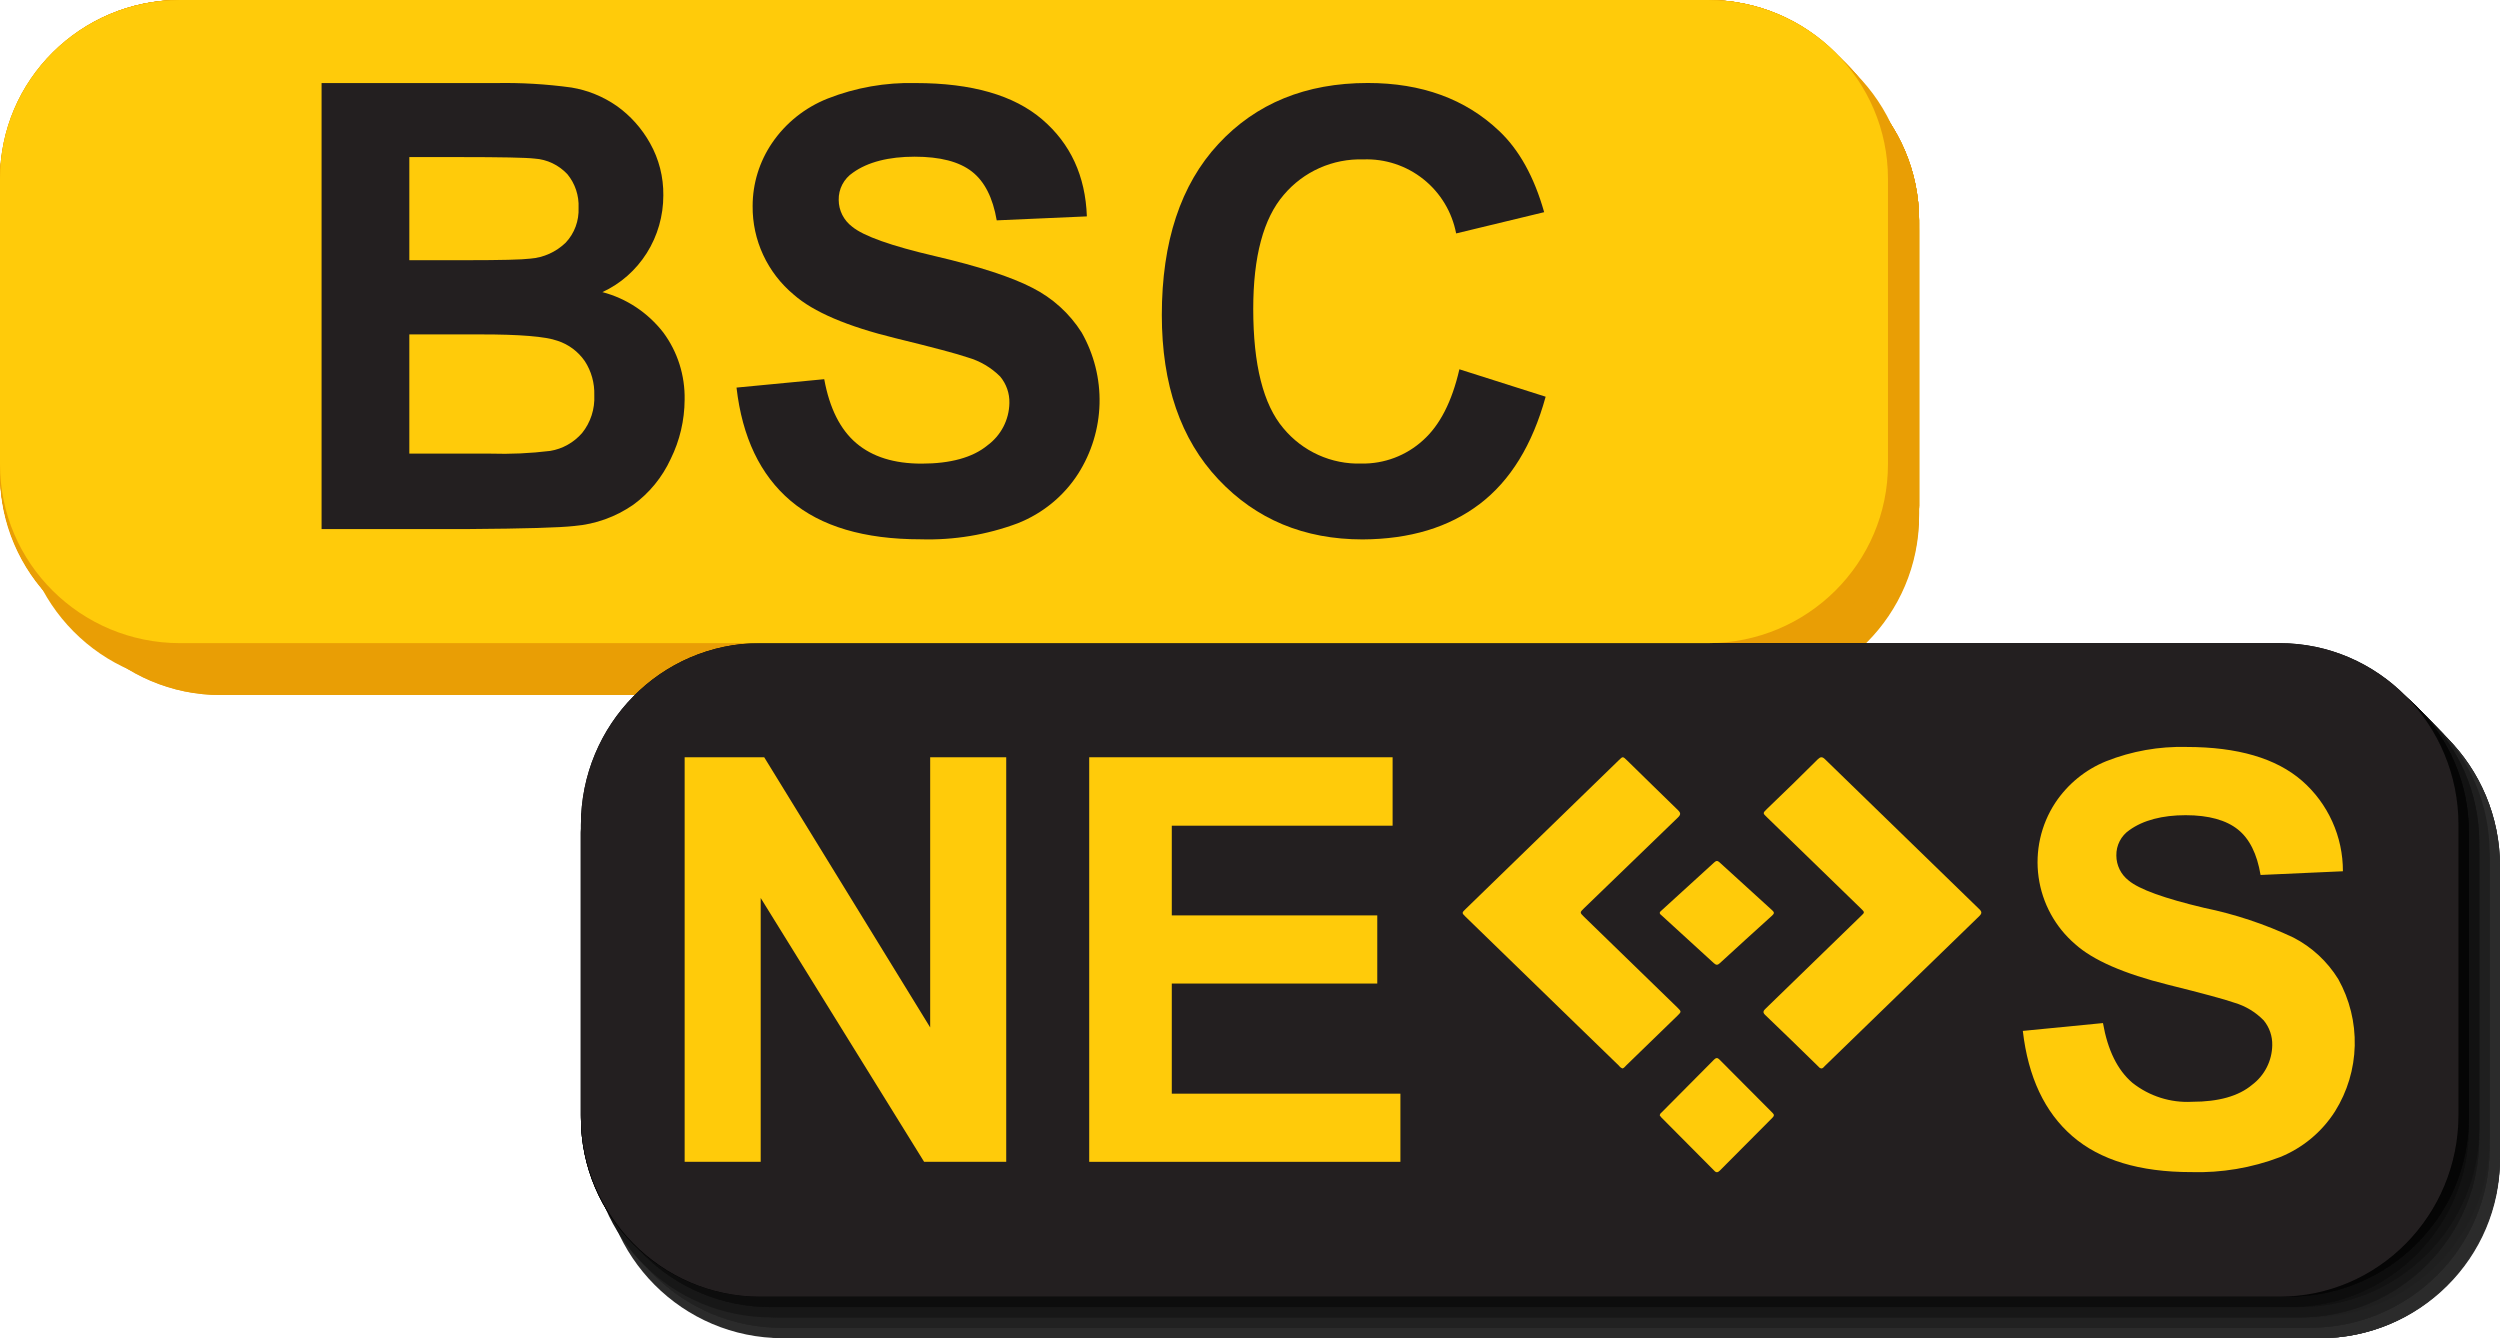 <svg width="241" height="129" viewBox="0 0 241 129" fill="none" xmlns="http://www.w3.org/2000/svg">
<path d="M167.734 5H21.266C11.73 5 4 12.719 4 22.241V49.758C4 59.281 11.73 67 21.266 67H167.734C177.27 67 185 59.281 185 49.758V22.241C185 12.719 177.27 5 167.734 5Z" fill="#E99E05"/>
<path d="M167.734 4H21.266C11.73 4 4 11.844 4 21.52V49.48C4 59.156 11.73 67 21.266 67H167.734C177.27 67 185 59.156 185 49.48V21.52C185 11.844 177.27 4 167.734 4Z" fill="#E99E05"/>
<path d="M167.734 4H21.266C11.73 4 4 11.719 4 21.241V48.758C4 58.281 11.73 66 21.266 66H167.734C177.27 66 185 58.281 185 48.758V21.241C185 11.719 177.27 4 167.734 4Z" fill="#E99E05"/>
<path d="M167.639 4H20.361C10.773 4 3 11.719 3 21.241V48.758C3 58.281 10.773 66 20.361 66H167.639C177.227 66 185 58.281 185 48.758V21.241C185 11.719 177.227 4 167.639 4Z" fill="#E99E05"/>
<path d="M167.639 4H20.361C10.773 4 3 11.719 3 21.241V48.758C3 58.281 10.773 66 20.361 66H167.639C177.227 66 185 58.281 185 48.758V21.241C185 11.719 177.227 4 167.639 4Z" fill="#E99E05"/>
<path d="M167.639 4H20.361C10.773 4 3 11.719 3 21.241V48.758C3 58.281 10.773 66 20.361 66H167.639C177.227 66 185 58.281 185 48.758V21.241C185 11.719 177.227 4 167.639 4Z" fill="#E99E05"/>
<path d="M167.639 4H20.361C10.773 4 3 11.719 3 21.241V48.758C3 58.281 10.773 66 20.361 66H167.639C177.227 66 185 58.281 185 48.758V21.241C185 11.719 177.227 4 167.639 4Z" fill="#E99E05"/>
<path d="M167.639 4H20.361C10.773 4 3 11.719 3 21.241V48.758C3 58.281 10.773 66 20.361 66H167.639C177.227 66 185 58.281 185 48.758V21.241C185 11.719 177.227 4 167.639 4Z" fill="#E99E05"/>
<path d="M167.639 4H20.361C10.773 4 3 11.719 3 21.241V48.758C3 58.281 10.773 66 20.361 66H167.639C177.227 66 185 58.281 185 48.758V21.241C185 11.719 177.227 4 167.639 4Z" fill="#E99E05"/>
<path d="M166.734 3H20.266C10.73 3 3 10.844 3 20.52V48.48C3 58.156 10.73 66 20.266 66H166.734C176.27 66 184 58.156 184 48.48V20.52C184 10.844 176.27 3 166.734 3Z" fill="#E99E05"/>
<path d="M166.734 3H20.266C10.73 3 3 10.844 3 20.52V48.48C3 58.156 10.73 66 20.266 66H166.734C176.27 66 184 58.156 184 48.48V20.52C184 10.844 176.27 3 166.734 3Z" fill="#E99E05"/>
<path d="M166.734 3H20.266C10.73 3 3 10.844 3 20.52V48.48C3 58.156 10.73 66 20.266 66H166.734C176.27 66 184 58.156 184 48.48V20.52C184 10.844 176.27 3 166.734 3Z" fill="#E99E05"/>
<path d="M166.639 3H19.361C9.773 3 2 10.844 2 20.52V48.48C2 58.156 9.773 66 19.361 66H166.639C176.227 66 184 58.156 184 48.48V20.52C184 10.844 176.227 3 166.639 3Z" fill="#E99E05"/>
<path d="M166.639 3H19.361C9.773 3 2 10.719 2 20.241V47.758C2 57.281 9.773 65 19.361 65H166.639C176.227 65 184 57.281 184 47.758V20.241C184 10.719 176.227 3 166.639 3Z" fill="#E99E05"/>
<path d="M166.639 3H19.361C9.773 3 2 10.719 2 20.241V47.758C2 57.281 9.773 65 19.361 65H166.639C176.227 65 184 57.281 184 47.758V20.241C184 10.719 176.227 3 166.639 3Z" fill="#E99E05"/>
<path d="M166.639 3H19.361C9.773 3 2 10.719 2 20.241V47.758C2 57.281 9.773 65 19.361 65H166.639C176.227 65 184 57.281 184 47.758V20.241C184 10.719 176.227 3 166.639 3Z" fill="#E99E05"/>
<path d="M166.639 2H19.361C9.773 2 2 9.844 2 19.52V47.48C2 57.156 9.773 65 19.361 65H166.639C176.227 65 184 57.156 184 47.48V19.52C184 9.844 176.227 2 166.639 2Z" fill="#E99E05"/>
<path d="M165.734 2H19.266C9.73 2 2 9.844 2 19.52V47.48C2 57.156 9.73 65 19.266 65H165.734C175.27 65 183 57.156 183 47.48V19.52C183 9.844 175.27 2 165.734 2Z" fill="#E99E05"/>
<path d="M165.734 2H19.266C9.73 2 2 9.844 2 19.52V47.48C2 57.156 9.73 65 19.266 65H165.734C175.27 65 183 57.156 183 47.48V19.52C183 9.844 175.27 2 165.734 2Z" fill="#E99E05"/>
<path d="M165.734 2H19.266C9.73 2 2 9.844 2 19.52V47.48C2 57.156 9.73 65 19.266 65H165.734C175.27 65 183 57.156 183 47.48V19.52C183 9.844 175.27 2 165.734 2Z" fill="#E99E05"/>
<path d="M165.639 2H18.361C8.773 2 1 9.719 1 19.241V46.758C1 56.281 8.773 64 18.361 64H165.639C175.227 64 183 56.281 183 46.758V19.241C183 9.719 175.227 2 165.639 2Z" fill="#E99E05"/>
<path d="M165.639 2H18.361C8.773 2 1 9.719 1 19.241V46.758C1 56.281 8.773 64 18.361 64H165.639C175.227 64 183 56.281 183 46.758V19.241C183 9.719 175.227 2 165.639 2Z" fill="#E99E05"/>
<path d="M165.639 2H18.361C8.773 2 1 9.719 1 19.241V46.758C1 56.281 8.773 64 18.361 64H165.639C175.227 64 183 56.281 183 46.758V19.241C183 9.719 175.227 2 165.639 2Z" fill="#E99E05"/>
<path d="M165.639 1H18.361C8.773 1 1 8.844 1 18.52V46.48C1 56.156 8.773 64 18.361 64H165.639C175.227 64 183 56.156 183 46.48V18.52C183 8.844 175.227 1 165.639 1Z" fill="#E99E05"/>
<path d="M165.639 1H18.361C8.773 1 1 8.844 1 18.52V46.48C1 56.156 8.773 64 18.361 64H165.639C175.227 64 183 56.156 183 46.48V18.52C183 8.844 175.227 1 165.639 1Z" fill="#E99E05"/>
<path d="M165.639 1H18.361C8.773 1 1 8.844 1 18.52V46.48C1 56.156 8.773 64 18.361 64H165.639C175.227 64 183 56.156 183 46.48V18.52C183 8.844 175.227 1 165.639 1Z" fill="#E99E05"/>
<path d="M165.639 1H18.361C8.773 1 1 8.844 1 18.52V46.48C1 56.156 8.773 64 18.361 64H165.639C175.227 64 183 56.156 183 46.48V18.52C183 8.844 175.227 1 165.639 1Z" fill="#E99E05"/>
<path d="M165.639 1H18.361C8.773 1 1 8.719 1 18.241V45.758C1 55.281 8.773 63 18.361 63H165.639C175.227 63 183 55.281 183 45.758V18.241C183 8.719 175.227 1 165.639 1Z" fill="#E99E05"/>
<path d="M165.639 1H18.361C8.773 1 1 8.719 1 18.241V45.758C1 55.281 8.773 63 18.361 63H165.639C175.227 63 183 55.281 183 45.758V18.241C183 8.719 175.227 1 165.639 1Z" fill="#E99E05"/>
<path d="M165.544 1H17.456C7.816 1 0 8.719 0 18.241V45.758C0 55.281 7.816 63 17.456 63H165.544C175.184 63 183 55.281 183 45.758V18.241C183 8.719 175.184 1 165.544 1Z" fill="#E99E05"/>
<path d="M164.639 0H17.361C7.773 0 0 7.844 0 17.52V45.48C0 55.156 7.773 63 17.361 63H164.639C174.227 63 182 55.156 182 45.48V17.52C182 7.844 174.227 0 164.639 0Z" fill="#E99E05"/>
<path d="M164.639 0H17.361C7.773 0 0 7.844 0 17.52V45.48C0 55.156 7.773 63 17.361 63H164.639C174.227 63 182 55.156 182 45.48V17.52C182 7.844 174.227 0 164.639 0Z" fill="#E99E05"/>
<path d="M164.639 0H17.361C7.773 0 0 7.844 0 17.52V45.48C0 55.156 7.773 63 17.361 63H164.639C174.227 63 182 55.156 182 45.48V17.52C182 7.844 174.227 0 164.639 0Z" fill="#E99E05"/>
<path d="M164.639 0H17.361C7.773 0 0 7.844 0 17.52V45.48C0 55.156 7.773 63 17.361 63H164.639C174.227 63 182 55.156 182 45.48V17.52C182 7.844 174.227 0 164.639 0Z" fill="#E99E05"/>
<path d="M164.639 0H17.361C7.773 0 0 7.719 0 17.241V44.758C0 54.281 7.773 62 17.361 62H164.639C174.227 62 182 54.281 182 44.758V17.241C182 7.719 174.227 0 164.639 0Z" fill="#E99E05"/>
<path d="M164.639 0H17.361C7.773 0 0 7.719 0 17.241V44.758C0 54.281 7.773 62 17.361 62H164.639C174.227 62 182 54.281 182 44.758V17.241C182 7.719 174.227 0 164.639 0Z" fill="#E99E05"/>
<path d="M223.639 67H76.361C66.773 67 59 74.719 59 84.242V111.759C59 121.281 66.773 129 76.361 129H223.639C233.227 129 241 121.281 241 111.759V84.242C241 74.719 233.227 67 223.639 67Z" fill="#333333"/>
<path d="M223.639 66H76.361C66.773 66 59 73.844 59 83.52V111.48C59 121.156 66.773 129 76.361 129H223.639C233.227 129 241 121.156 241 111.48V83.52C241 73.844 233.227 66 223.639 66Z" fill="#303030"/>
<path d="M223.639 66H76.361C66.773 66 59 73.844 59 83.52V111.48C59 121.156 66.773 129 76.361 129H223.639C233.227 129 241 121.156 241 111.48V83.52C241 73.844 233.227 66 223.639 66Z" fill="#2E2E2E"/>
<path d="M223.544 66H75.456C65.816 66 58 73.844 58 83.52V111.48C58 121.156 65.816 129 75.456 129H223.544C233.184 129 241 121.156 241 111.48V83.52C241 73.844 233.184 66 223.544 66Z" fill="#2B2B2B"/>
<path d="M222.639 66H75.361C65.773 66 58 73.719 58 83.242V110.759C58 120.281 65.773 128 75.361 128H222.639C232.227 128 240 120.281 240 110.759V83.242C240 73.719 232.227 66 222.639 66Z" fill="#292929"/>
<path d="M222.639 66H75.361C65.773 66 58 73.719 58 83.242V110.759C58 120.281 65.773 128 75.361 128H222.639C232.227 128 240 120.281 240 110.759V83.242C240 73.719 232.227 66 222.639 66Z" fill="#262626"/>
<path d="M222.639 66H75.361C65.773 66 58 73.719 58 83.242V110.759C58 120.281 65.773 128 75.361 128H222.639C232.227 128 240 120.281 240 110.759V83.242C240 73.719 232.227 66 222.639 66Z" fill="#242424"/>
<path d="M222.639 66H75.361C65.773 66 58 73.719 58 83.242V110.759C58 120.281 65.773 128 75.361 128H222.639C232.227 128 240 120.281 240 110.759V83.242C240 73.719 232.227 66 222.639 66Z" fill="#212121"/>
<path d="M222.639 65H75.361C65.773 65 58 72.719 58 82.242V109.759C58 119.281 65.773 127 75.361 127H222.639C232.227 127 240 119.281 240 109.759V82.242C240 72.719 232.227 65 222.639 65Z" fill="#1F1F1F"/>
<path d="M221.734 65H75.266C65.73 65 58 72.719 58 82.242V109.759C58 119.281 65.73 127 75.266 127H221.734C231.27 127 239 119.281 239 109.759V82.242C239 72.719 231.27 65 221.734 65Z" fill="#1C1C1C"/>
<path d="M221.734 65H75.266C65.73 65 58 72.719 58 82.242V109.759C58 119.281 65.73 127 75.266 127H221.734C231.27 127 239 119.281 239 109.759V82.242C239 72.719 231.27 65 221.734 65Z" fill="#1A1A1A"/>
<path d="M221.639 65H74.361C64.773 65 57 72.719 57 82.242V109.759C57 119.281 64.773 127 74.361 127H221.639C231.227 127 239 119.281 239 109.759V82.242C239 72.719 231.227 65 221.639 65Z" fill="#171717"/>
<path d="M221.639 64H74.361C64.773 64 57 71.719 57 81.242V108.759C57 118.281 64.773 126 74.361 126H221.639C231.227 126 239 118.281 239 108.759V81.242C239 71.719 231.227 64 221.639 64Z" fill="#141414"/>
<path d="M221.639 64H74.361C64.773 64 57 71.719 57 81.242V108.759C57 118.281 64.773 126 74.361 126H221.639C231.227 126 239 118.281 239 108.759V81.242C239 71.719 231.227 64 221.639 64Z" fill="#121212"/>
<path d="M220.734 64H74.266C64.73 64 57 71.719 57 81.242V108.759C57 118.281 64.73 126 74.266 126H220.734C230.27 126 238 118.281 238 108.759V81.242C238 71.719 230.27 64 220.734 64Z" fill="#0F0F0F"/>
<path d="M220.734 64H74.266C64.73 64 57 71.719 57 81.242V108.759C57 118.281 64.73 126 74.266 126H220.734C230.27 126 238 118.281 238 108.759V81.242C238 71.719 230.27 64 220.734 64Z" fill="#0D0D0D"/>
<path d="M220.639 63H73.361C63.773 63 56 70.719 56 80.242V107.759C56 117.281 63.773 125 73.361 125H220.639C230.227 125 238 117.281 238 107.759V80.242C238 70.719 230.227 63 220.639 63Z" fill="#0A0A0A"/>
<path d="M220.639 63H73.361C63.773 63 56 70.719 56 80.242V107.759C56 117.281 63.773 125 73.361 125H220.639C230.227 125 238 117.281 238 107.759V80.242C238 70.719 230.227 63 220.639 63Z" fill="#080808"/>
<path d="M220.639 63H73.361C63.773 63 56 70.719 56 80.242V107.759C56 117.281 63.773 125 73.361 125H220.639C230.227 125 238 117.281 238 107.759V80.242C238 70.719 230.227 63 220.639 63Z" fill="#050505"/>
<path d="M219.734 63H73.266C63.73 63 56 70.719 56 80.242V107.759C56 117.281 63.73 125 73.266 125H219.734C229.27 125 237 117.281 237 107.759V80.242C237 70.719 229.27 63 219.734 63Z" fill="#030303"/>
<path d="M219.734 62H73.266C63.73 62 56 69.844 56 79.52V107.48C56 117.156 63.73 125 73.266 125H219.734C229.27 125 237 117.156 237 107.48V79.52C237 69.844 229.27 62 219.734 62Z" fill="black"/>
<path d="M219.734 62H73.266C63.73 62 56 69.844 56 79.52V107.48C56 117.156 63.73 125 73.266 125H219.734C229.27 125 237 117.156 237 107.48V79.52C237 69.844 229.27 62 219.734 62Z" fill="#231F20"/>
<path d="M164.639 0H17.361C7.773 0 0 7.719 0 17.241V44.758C0 54.281 7.773 62 17.361 62H164.639C174.227 62 182 54.281 182 44.758V17.241C182 7.719 174.227 0 164.639 0Z" fill="#FFCB0A"/>
<path d="M66 112V73H73.67L89.669 99.043V73H97V112H89.085L73.331 86.566V112H66Z" fill="#FFCB0A"/>
<path d="M105 112V73H134.247V79.597H112.96V88.244H132.769V94.814H112.96V105.43H135V112H105Z" fill="#FFCB0A"/>
<path d="M195 99.379L202.726 98.624C203.181 101.233 204.125 103.152 205.559 104.379C207.192 105.672 209.237 106.324 211.312 106.212C213.874 106.212 215.803 105.667 217.1 104.578C217.693 104.134 218.177 103.559 218.514 102.897C218.852 102.235 219.033 101.503 219.045 100.76C219.067 99.89 218.776 99.041 218.226 98.37C217.436 97.559 216.451 96.968 215.366 96.653C214.456 96.333 212.336 95.758 209.005 94.929C204.746 93.867 201.759 92.562 200.044 91.015C198.128 89.37 196.875 87.077 196.522 84.568C196.169 82.059 196.739 79.506 198.126 77.391C199.325 75.586 201.038 74.188 203.04 73.38C205.502 72.405 208.134 71.938 210.78 72.007C215.712 72.007 219.427 73.096 221.925 75.275C223.164 76.359 224.156 77.698 224.834 79.202C225.513 80.705 225.861 82.338 225.857 83.99L217.919 84.347C217.578 82.31 216.847 80.847 215.728 79.959C214.609 79.066 212.937 78.585 210.698 78.585C208.459 78.585 206.603 79.066 205.279 80.021C204.881 80.29 204.557 80.656 204.337 81.085C204.116 81.513 204.006 81.99 204.016 82.472C204.017 82.937 204.124 83.395 204.329 83.812C204.534 84.229 204.831 84.593 205.197 84.876C206.198 85.723 208.63 86.604 212.493 87.52C215.452 88.127 218.329 89.084 221.065 90.37C222.852 91.287 224.356 92.678 225.413 94.394C226.504 96.349 227.051 98.564 226.996 100.806C226.941 103.048 226.286 105.234 225.099 107.132C223.829 109.125 221.973 110.668 219.789 111.548C217.057 112.587 214.149 113.077 211.23 112.99C206.257 112.99 202.437 111.834 199.771 109.522C197.104 107.21 195.514 103.829 195 99.379Z" fill="#FFCB0A"/>
<path fill-rule="evenodd" clip-rule="evenodd" d="M170.847 88.247C171.048 88.064 171.054 87.942 170.847 87.759C169.147 86.216 167.452 84.672 165.762 83.128C165.581 82.963 165.447 82.951 165.26 83.128L160.148 87.79C160.081 87.851 159.994 87.912 160 88.015C160.007 88.119 160.114 88.192 160.201 88.265C161.874 89.795 163.547 91.312 165.22 92.854C165.434 93.043 165.574 93.055 165.788 92.854C167.468 91.306 169.161 89.776 170.847 88.247Z" fill="#FFCB0A"/>
<path fill-rule="evenodd" clip-rule="evenodd" d="M156.776 102.697L161.704 97.916C162.099 97.526 162.099 97.526 161.704 97.13L152.707 88.388C152.278 87.965 152.278 87.965 152.707 87.548C155.72 84.625 158.735 81.711 161.753 78.806C162.036 78.531 162.036 78.369 161.753 78.094C160.105 76.5 158.479 74.893 156.839 73.293C156.437 72.903 156.437 72.903 156.043 73.293L141.301 87.615C140.9 87.998 140.9 88.005 141.301 88.395L152.105 98.891L156.077 102.744C156.16 102.862 156.278 102.952 156.416 103C156.576 102.946 156.666 102.805 156.776 102.697Z" fill="#FFCB0A"/>
<path fill-rule="evenodd" clip-rule="evenodd" d="M170.341 77.975C169.918 78.386 169.918 78.386 170.341 78.79L179.393 87.581C179.767 87.945 179.774 87.951 179.393 88.308L175.779 91.818C173.929 93.614 172.08 95.41 170.23 97.207C170.029 97.402 169.87 97.564 170.154 97.833C171.881 99.497 173.622 101.168 175.314 102.838C175.377 102.923 175.472 102.981 175.578 103C175.73 103 175.821 102.852 175.918 102.757C180.87 97.948 185.825 93.14 190.781 88.335C191.059 88.066 191.087 87.904 190.781 87.621C185.825 82.816 180.875 78.006 175.932 73.192C175.654 72.923 175.495 72.95 175.238 73.192C173.636 74.789 171.985 76.405 170.341 77.975Z" fill="#FFCB0A"/>
<path fill-rule="evenodd" clip-rule="evenodd" d="M165.783 112.854L170.86 107.753C171.029 107.583 171.063 107.453 170.86 107.269L165.756 102.141C165.566 101.943 165.423 101.963 165.239 102.141C163.554 103.848 161.864 105.55 160.17 107.248C160.123 107.279 160.083 107.321 160.054 107.369C160.024 107.417 160.006 107.472 160 107.528C160.045 107.596 160.095 107.659 160.15 107.719L165.253 112.854C165.43 113.059 165.6 113.038 165.783 112.854Z" fill="#FFCB0A"/>
<path d="M31 8.01H47.711C50.178 7.959 52.645 8.102 55.09 8.438C56.651 8.696 58.139 9.301 59.45 10.211C60.769 11.147 61.867 12.375 62.664 13.805C63.525 15.331 63.967 17.069 63.945 18.834C63.947 20.806 63.393 22.736 62.35 24.392C61.307 26.047 59.82 27.356 58.069 28.16C60.388 28.766 62.451 30.135 63.945 32.057C65.321 33.916 66.044 36.199 65.998 38.535C65.988 40.518 65.529 42.471 64.656 44.24C63.84 46.012 62.592 47.538 61.034 48.668C59.348 49.832 57.401 50.532 55.379 50.703C53.97 50.864 50.575 50.963 45.195 51H31V8.01ZM39.459 15.143V25.083H44.994C48.281 25.083 50.325 25.033 51.125 24.932C52.399 24.835 53.602 24.292 54.533 23.393C54.952 22.95 55.277 22.423 55.491 21.845C55.704 21.268 55.801 20.651 55.774 20.034C55.826 18.855 55.442 17.699 54.701 16.799C53.867 15.905 52.737 15.365 51.535 15.288C50.703 15.191 48.294 15.143 44.323 15.143H39.459ZM39.459 32.237V43.729H47.255C49.188 43.79 51.123 43.703 53.044 43.467C54.227 43.272 55.309 42.666 56.11 41.749C56.934 40.728 57.355 39.426 57.29 38.1C57.327 36.935 57.008 35.786 56.378 34.817C55.731 33.883 54.806 33.193 53.742 32.851C52.592 32.437 50.097 32.232 46.255 32.237H39.459Z" fill="#231F20"/>
<path d="M71 37.364L79.456 36.554C79.967 39.351 80.998 41.408 82.55 42.725C84.103 44.042 86.203 44.698 88.851 44.694C91.614 44.694 93.762 44.108 95.178 42.943C95.827 42.468 96.356 41.852 96.725 41.144C97.093 40.435 97.292 39.653 97.306 38.856C97.332 37.925 97.015 37.015 96.415 36.295C95.547 35.43 94.47 34.797 93.286 34.456C92.268 34.106 89.949 33.489 86.329 32.603C81.668 31.463 78.399 30.065 76.52 28.407C75.262 27.359 74.255 26.049 73.57 24.573C72.884 23.097 72.538 21.489 72.554 19.866C72.552 17.705 73.201 15.593 74.419 13.797C75.73 11.862 77.604 10.364 79.794 9.499C82.488 8.441 85.372 7.933 88.27 8.007C93.673 8.007 97.739 9.176 100.47 11.515C103.201 13.854 104.636 16.969 104.774 20.86L96.084 21.242C95.71 19.062 94.916 17.489 93.686 16.535C92.457 15.581 90.633 15.105 88.16 15.105C85.687 15.105 83.663 15.615 82.233 16.637C81.797 16.927 81.442 17.32 81.2 17.781C80.959 18.242 80.839 18.755 80.851 19.273C80.852 19.771 80.969 20.262 81.193 20.709C81.417 21.155 81.742 21.545 82.143 21.848C83.239 22.756 85.901 23.703 90.129 24.688C94.356 25.674 97.484 26.691 99.51 27.74C101.464 28.724 103.109 30.215 104.27 32.051C105.459 34.143 106.056 36.512 105.996 38.909C105.936 41.306 105.223 43.643 103.931 45.674C102.548 47.826 100.513 49.494 98.115 50.442C95.126 51.56 91.942 52.086 88.747 51.989C83.308 51.989 79.129 50.749 76.209 48.27C73.289 45.79 71.553 42.155 71 37.364Z" fill="#231F20"/>
<path d="M140.685 35.599L149 38.242C147.723 42.885 145.604 46.333 142.641 48.586C139.679 50.839 135.917 51.977 131.355 52C125.721 52 121.087 50.07 117.452 46.21C113.817 42.35 112 37.072 112 30.375C112 23.297 113.817 17.798 117.452 13.879C121.087 9.96 125.887 8 131.853 8C137.046 8 141.265 9.539 144.509 12.616C146.444 14.437 147.894 17.049 148.857 20.454L140.372 22.503C139.977 20.437 138.857 18.581 137.214 17.273C135.571 15.963 133.514 15.287 131.417 15.367C129.966 15.322 128.523 15.606 127.197 16.197C125.87 16.788 124.694 17.672 123.756 18.782C121.794 21.058 120.812 24.724 120.812 29.782C120.812 35.162 121.778 38.992 123.709 41.273C124.622 42.38 125.776 43.263 127.083 43.855C128.389 44.447 129.813 44.731 131.246 44.687C133.435 44.725 135.556 43.924 137.176 42.447C138.802 40.995 139.972 38.713 140.685 35.599Z" fill="#231F20"/>
</svg>
